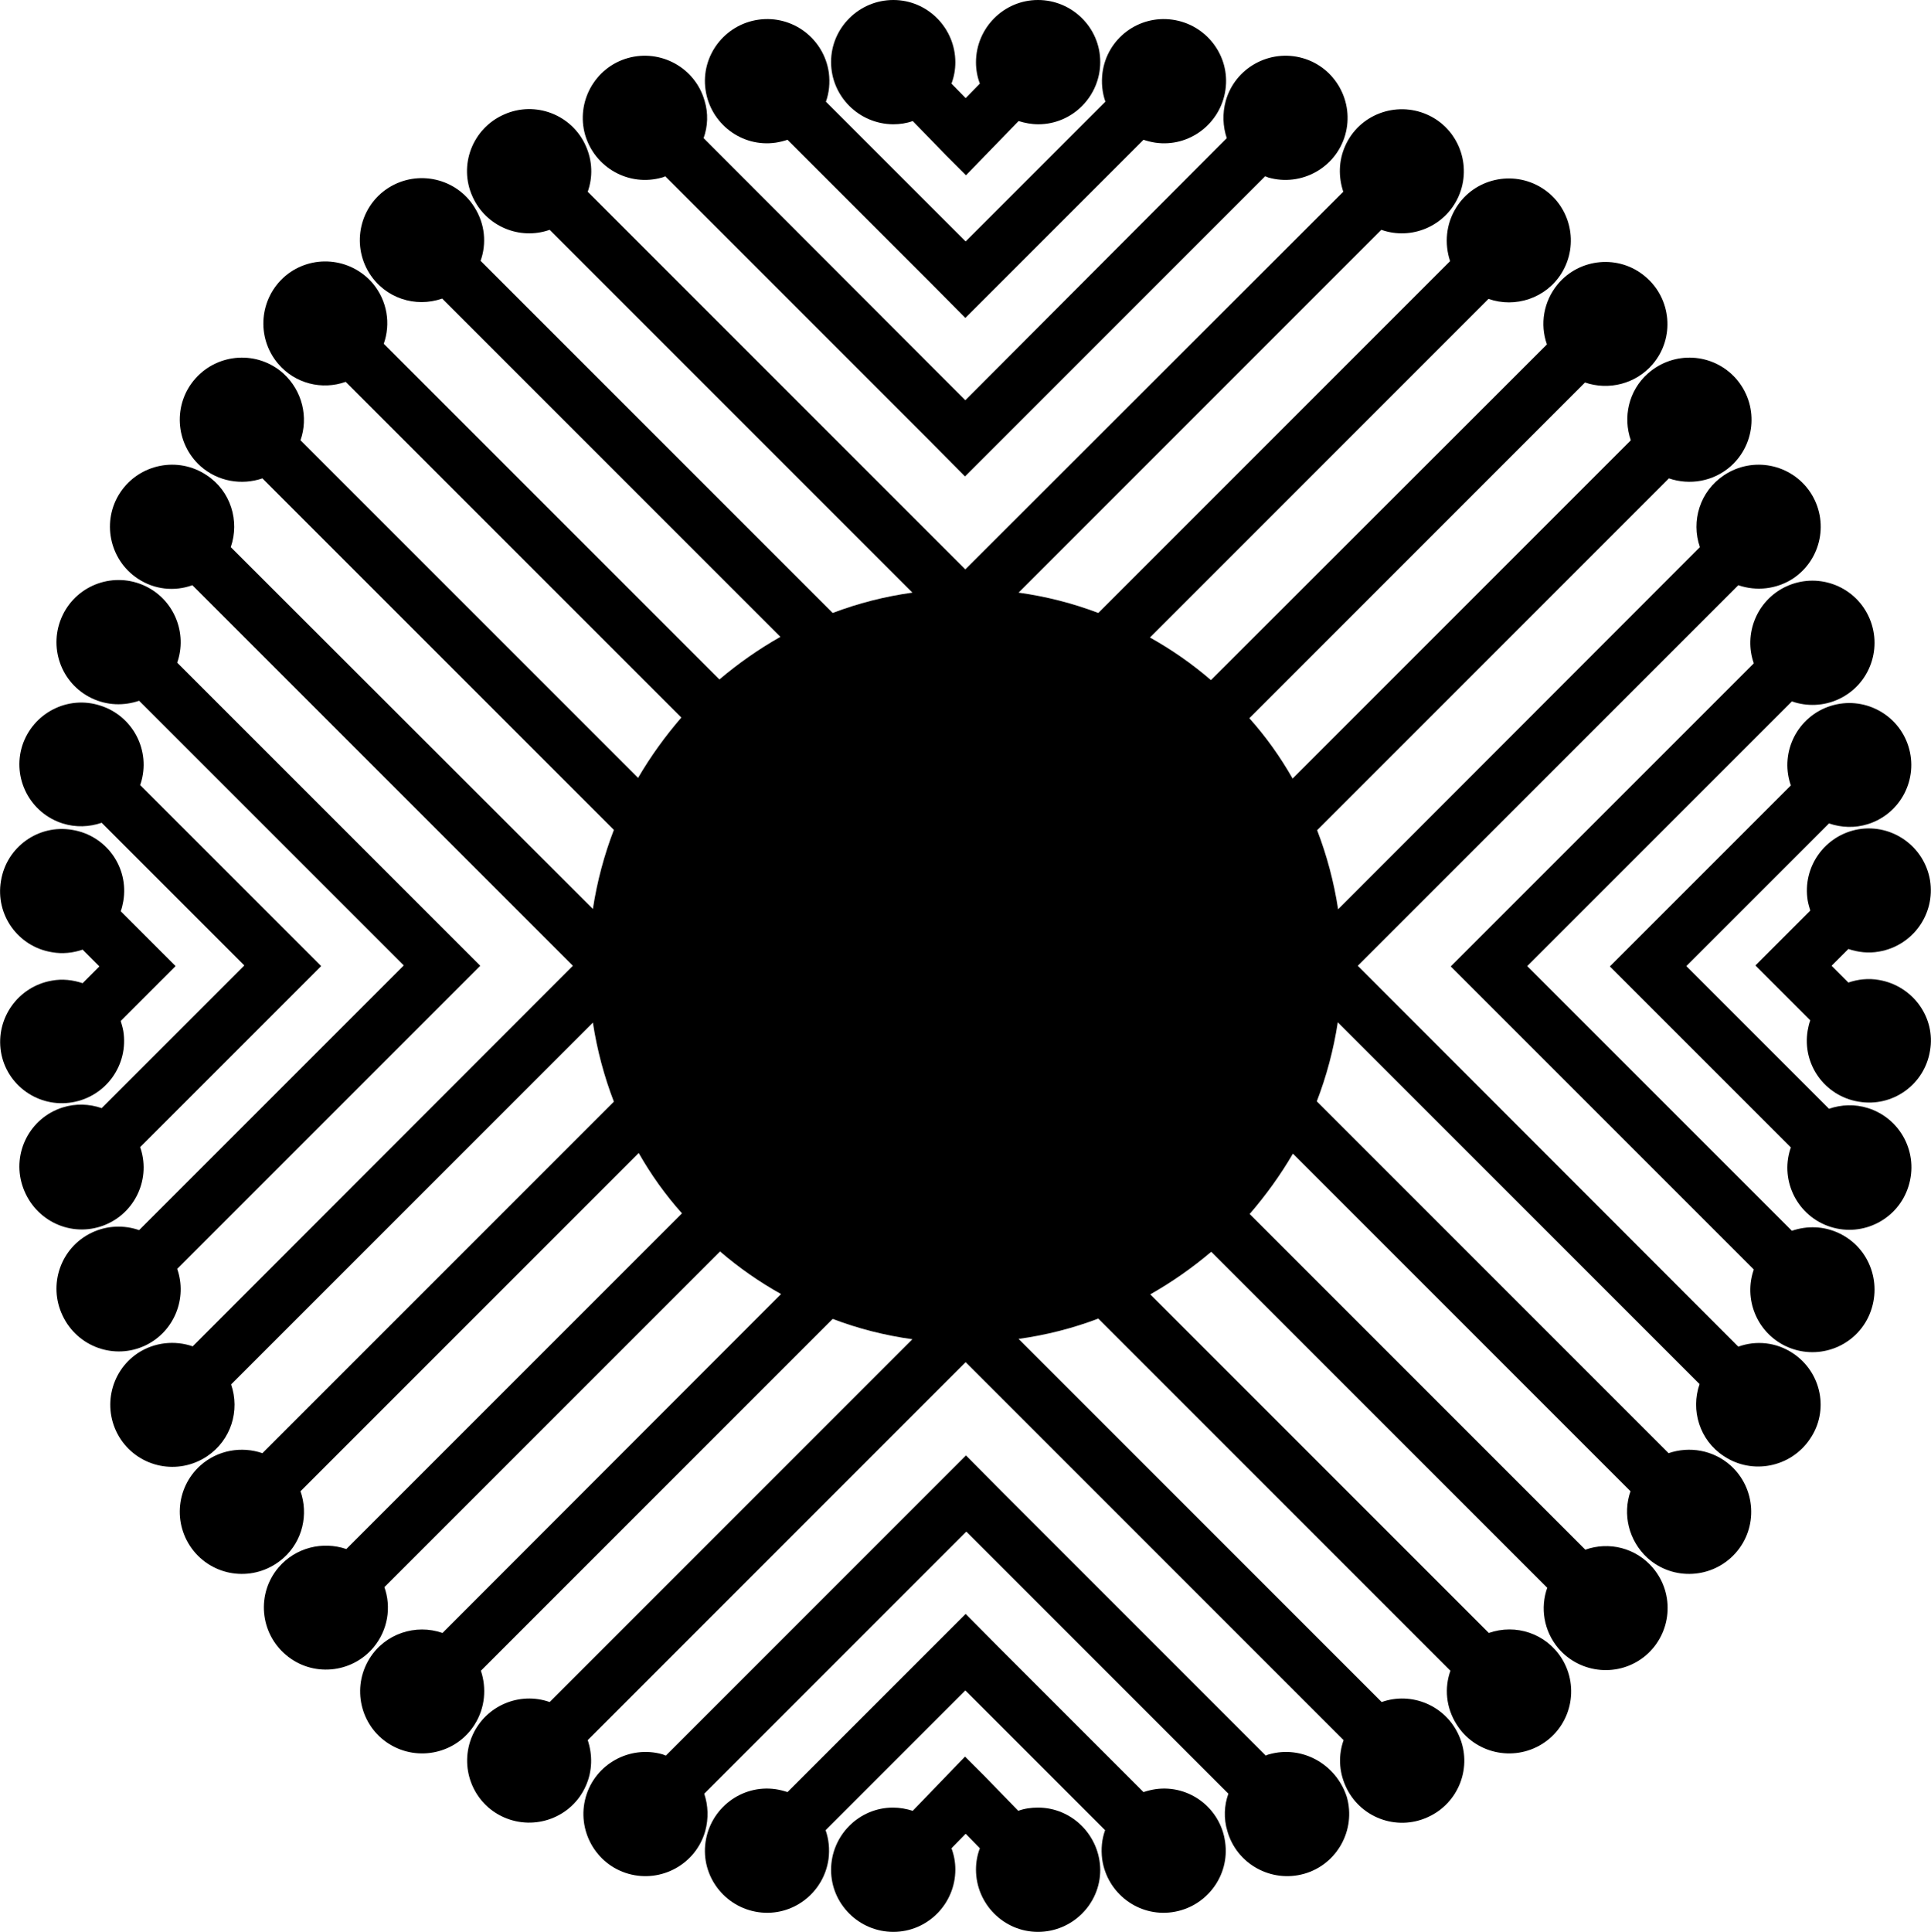 <svg xmlns="http://www.w3.org/2000/svg" width="598.3" viewBox="0 0 598.3 598.5" height="598.5"><path d="M276.7 38.5c2.1 0 4.2-.3 6.1-1l10.5 10.8 6 6 16.3-16.8c1.9.6 4 1 6.1 1 10.6 0 19.2-8.7 19.2-19.3 0-10.6-8.7-19.2-19.3-19.2-10.6 0-19.2 8.7-19.2 19.3 0 2.3.4 4.5 1.2 6.6l-4.4 4.5-4.4-4.5c.8-2.1 1.2-4.3 1.2-6.6C296 8.7 287.4 0 276.8 0s-19.3 8.6-19.3 19.2 8.6 19.2 19.2 19.3z"></path><path d="M240.3 44.2c1.3-.2 2.5-.5 3.7-.9l44.4 44.4 10.7 10.8 55.2-55.2c1.2.4 2.4.7 3.7.9 10.5 1.5 20.2-5.9 21.7-16.4s-5.9-20.2-16.4-21.7C352.7 4.6 343 12 341.6 22.5c-.4 3.1-.1 6.2.9 9l-43.3 43.3-43.3-43.3c1-2.8 1.3-5.8.9-9C255.3 12 245.6 4.6 235 6.1c-10.5 1.5-17.9 11.2-16.4 21.7s11.2 17.9 21.7 16.4z"></path><path d="M205.1 55c.4-.1.7-.2 1-.4l81.7 81.7 11.2 11.3 93-93c.3.1.7.3 1 .4 10.2 2.9 20.9-3 23.8-13.2 2.9-10.2-3-20.9-13.2-23.8-10.2-2.9-20.9 3-23.8 13.2-1.1 4-.9 8 .3 11.6l-81 81.2L218 42.8c1.3-3.6 1.5-7.7.3-11.6-2.9-10.2-13.6-16.1-23.8-13.2-10.2 2.9-16.1 13.6-13.2 23.8 3 10.2 13.6 16.1 23.8 13.2zM45.1 416.8c8.9-4.3 13-14.6 9.8-23.7l93.9-93.9-93.9-93.9c3.2-9.1-.9-19.4-9.8-23.7-9.6-4.6-21.1-.6-25.7 9-4.6 9.6-.6 21.1 9 25.7 4.8 2.3 10 2.4 14.7.8l82 82-82 82c-4.6-1.6-9.9-1.5-14.7.8-9.6 4.6-13.6 16.1-9 25.7 4.6 9.7 16.1 13.8 25.7 9.2z"></path><path d="M31.1 380c10.1-3.2 15.7-14 12.5-24.1-.1-.2-.1-.3-.2-.5l56.1-56.1-56.1-56.1c.1-.2.1-.3.2-.5 3.2-10.1-2.4-20.9-12.5-24.1-10.1-3.3-20.9 2.3-24.2 12.4-3.2 10.1 2.4 20.9 12.5 24.1 4.1 1.3 8.3 1.1 12.1-.2l44.2 44.2-44.2 44.2c-3.8-1.3-8-1.5-12.1-.2-10.1 3.2-15.7 14-12.5 24.1 3.3 10.4 14.1 16 24.2 12.8z"></path><path d="M22.4 341.5c10.5-1.8 17.5-11.7 15.8-22.1-.2-1.1-.5-2.1-.8-3.1l17-17-17-17c.4-1 .6-2.1.8-3.1 1.8-10.5-5.3-20.4-15.8-22.1C11.9 255.3 2 262.4.3 272.9c-1.8 10.5 5.3 20.4 15.8 22.1 3.3.6 6.6.2 9.5-.8l5.2 5.2-5.2 5.2c-3-1-6.2-1.4-9.5-.8C5.6 305.6-1.4 315.5.3 325.9c1.7 10.3 11.6 17.4 22.1 15.6zM321.6 560c-2.1 0-4.2.3-6.1 1L305 550.2l-6-6-16.2 16.8c-1.9-.6-4-1-6.1-1-10.6 0-19.2 8.7-19.2 19.3 0 10.6 8.7 19.2 19.3 19.2 10.6 0 19.2-8.7 19.2-19.3 0-2.3-.4-4.5-1.2-6.6l4.4-4.5 4.4 4.5c-.8 2.1-1.2 4.3-1.2 6.6 0 10.6 8.6 19.3 19.2 19.3s19.3-8.6 19.3-19.2c-.1-10.6-8.7-19.3-19.3-19.3z"></path><path d="M358 554.3c-1.3.2-2.5.5-3.7.9l-44.4-44.4-10.7-10.8-55.2 55.2c-1.2-.4-2.4-.7-3.7-.9-10.5-1.5-20.2 5.9-21.7 16.4-1.5 10.5 5.9 20.2 16.4 21.7 10.5 1.5 20.2-5.9 21.7-16.4.4-3.1.1-6.2-.9-9l43.3-43.3 43.3 43.3c-1 2.8-1.3 5.8-.9 9 1.5 10.5 11.2 17.9 21.7 16.4s17.9-11.2 16.4-21.7c-1.4-10.5-11.1-17.9-21.6-16.4z"></path><path d="M393.2 543.5c-.4.1-.7.2-1 .4l-81.7-81.7-11.2-11.3-93 93c-.3-.1-.7-.3-1-.4-10.2-2.9-20.9 3-23.8 13.2-2.9 10.2 3 20.9 13.2 23.8 10.2 2.9 20.9-3 23.8-13.2 1.1-4 .9-8-.3-11.6l81.2-81.2 81.2 81.2c-1.3 3.6-1.5 7.7-.3 11.6 2.9 10.2 13.6 16.1 23.8 13.2 10.2-2.9 16.1-13.6 13.2-23.8-3.3-10.2-13.9-16.1-24.1-13.2z"></path><path d="M555.6 419.3c-5.2-3.5-11.5-4.1-17-2.1l-117.9-118 117.9-117.9c5.5 1.9 11.8 1.3 17-2.1 8.8-5.9 11.2-17.8 5.3-26.7-5.9-8.8-17.8-11.2-26.7-5.3-7.5 5-10.3 14.2-7.5 22.3L414.6 281.7c-1.3-8.5-3.5-16.7-6.5-24.5l109-109c6.4 2.2 13.8 1 19.2-3.8 7.9-7.1 8.6-19.2 1.5-27.2-7.1-7.9-19.2-8.6-27.2-1.5-6 5.3-7.8 13.6-5.3 20.7L400.5 241.2c-3.8-6.7-8.3-13-13.4-18.7l104-104c7.3 2.5 15.7.5 21-5.7 6.9-8.1 5.8-20.3-2.3-27.1-8.1-6.9-20.3-5.8-27.1 2.3-4.5 5.4-5.6 12.5-3.4 18.7l-104.1 104c-5.8-5-12.1-9.4-18.9-13.2L461.2 92.6c8.3 2.9 17.8-.2 22.6-7.9 5.6-9 2.9-20.9-6.1-26.5-9-5.6-20.9-2.9-26.5 6.1-3.2 5.1-3.7 11.2-1.9 16.6l-109 109c-7.9-3-16.1-5.1-24.7-6.3L428 71.2c9.3 3.3 19.8-1.1 23.9-10.3 4.3-9.7 0-21.1-9.7-25.4-9.7-4.3-21.1 0-25.4 9.7-2.1 4.7-2.1 9.7-.6 14.2l-117.1 117-117-117c1.6-4.5 1.5-9.5-.6-14.2-4.3-9.7-15.7-14.1-25.4-9.7-9.7 4.3-14.1 15.7-9.7 25.4 4.1 9.2 14.6 13.6 23.9 10.3l112.4 112.4c-8.6 1.2-16.8 3.3-24.7 6.3L148.9 80.8c1.9-5.3 1.4-11.4-1.9-16.6-5.6-9-17.5-11.7-26.5-6.1s-11.7 17.5-6.1 26.5c4.9 7.8 14.3 10.8 22.6 7.9l104.8 104.8c-6.7 3.8-13 8.2-18.9 13.2l-104-104c2.2-6.2 1.1-13.3-3.4-18.7-6.9-8.1-19-9.1-27.1-2.3-8.1 6.9-9.1 19-2.3 27.1 5.3 6.3 13.7 8.3 21 5.7l104 104c-5 5.8-9.5 12-13.4 18.7L93.1 136.4c2.5-7.1.6-15.3-5.3-20.7-7.9-7.1-20.1-6.4-27.2 1.5-7.1 7.9-6.4 20.1 1.5 27.2 5.4 4.8 12.8 6 19.2 3.8l108.9 108.9c-3 7.8-5.2 16-6.5 24.5L71.5 169.5c2.8-8.1 0-17.4-7.5-22.3-8.8-5.9-20.8-3.5-26.7 5.3-5.9 8.8-3.5 20.8 5.3 26.7 5.2 3.5 11.5 4.1 17 2.1l117.9 117.9L59.7 417.1c-5.5-1.9-11.8-1.3-17 2.1-8.8 5.9-11.2 17.8-5.3 26.7 5.9 8.8 17.8 11.2 26.7 5.3 7.5-5 10.3-14.2 7.5-22.3l112.1-112.1c1.3 8.5 3.5 16.7 6.5 24.5L81.3 450.2c-6.4-2.2-13.8-1-19.2 3.8-7.9 7.1-8.6 19.2-1.5 27.2 7.1 7.9 19.2 8.6 27.2 1.5 6-5.3 7.8-13.6 5.3-20.7l104.8-104.8c3.8 6.7 8.3 13 13.4 18.7l-104 104c-7.3-2.5-15.7-.5-21 5.7-6.9 8.1-5.8 20.3 2.3 27.1 8.1 6.9 20.3 5.8 27.1-2.3 4.5-5.4 5.6-12.5 3.4-18.7l104-104c5.8 5 12.1 9.4 18.9 13.2l-104.9 105c-8.3-2.9-17.8.2-22.6 7.9-5.6 9-2.9 20.9 6.1 26.5 9 5.6 20.9 2.9 26.5-6.1 3.2-5.1 3.7-11.2 1.9-16.6l109-109c7.9 3 16.1 5.1 24.7 6.3L170.3 527.3c-9.3-3.3-19.8 1.1-23.9 10.3-4.3 9.7 0 21.1 9.7 25.4 9.7 4.3 21.1 0 25.4-9.7 2.1-4.7 2.1-9.7.6-14.2L299.2 422l117.1 117.1c-1.6 4.5-1.5 9.5.6 14.2 4.3 9.7 15.7 14.1 25.4 9.7 9.7-4.3 14.1-15.7 9.7-25.4-4.1-9.2-14.6-13.6-23.9-10.3L315.6 414.8c8.6-1.2 16.8-3.3 24.7-6.3l109.1 109.1c-1.9 5.3-1.4 11.4 1.9 16.6 5.6 9 17.5 11.7 26.5 6.1s11.7-17.5 6.1-26.5c-4.9-7.8-14.3-10.8-22.6-7.9L356.4 401c6.7-3.8 13-8.2 18.9-13.2l104.1 104.1c-2.2 6.2-1.1 13.3 3.4 18.7 6.9 8.1 19 9.1 27.1 2.3 8.1-6.9 9.1-19 2.3-27.1-5.3-6.3-13.7-8.3-21-5.7l-104-104c5-5.8 9.5-12 13.4-18.7L505.2 462c-2.5 7.1-.6 15.3 5.3 20.7 7.9 7.1 20.1 6.4 27.2-1.5 7.1-7.9 6.4-20.1-1.5-27.2-5.4-4.8-12.8-6-19.2-3.8l-109-109c3-7.8 5.2-16 6.5-24.5l112.1 112.1c-2.8 8.1 0 17.4 7.5 22.3 8.8 5.9 20.8 3.5 26.7-5.3 6-8.7 3.6-20.6-5.2-26.5z"></path><path d="M569.9 382.1c-4.8-2.3-10-2.4-14.7-.8l-82-82 82-82c4.6 1.6 9.9 1.5 14.7-.8 9.6-4.6 13.6-16.1 9-25.7-4.6-9.6-16.1-13.6-25.7-9-8.9 4.3-13 14.6-9.8 23.7l-93.9 93.9 93.9 93.9c-3.2 9.1.9 19.4 9.8 23.7 9.6 4.6 21.1.6 25.7-9 4.6-9.8.6-21.3-9-25.9z"></path><path d="M578.8 343.3c-4.1-1.3-8.3-1.1-12.1.2l-44.2-44.2 44.2-44.2c3.8 1.3 8 1.5 12.1.2 10.1-3.2 15.7-14 12.5-24.1-3.2-10.1-14-15.7-24.1-12.5-10.1 3.2-15.7 14-12.5 24.1.1.2.1.3.2.5l-56.1 56.1 56.1 56.1c-.1.2-.1.3-.2.5-3.2 10.1 2.4 20.9 12.5 24.1 10.1 3.2 20.9-2.4 24.1-12.5 3.3-10.3-2.4-21.1-12.5-24.3z"></path><path d="M582.2 303.6c-3.3-.6-6.6-.2-9.5.8l-5.2-5.2 5.2-5.2c3 1 6.2 1.4 9.5.8 10.5-1.8 17.5-11.7 15.8-22.1-1.8-10.5-11.7-17.5-22.1-15.8-10.5 1.8-17.5 11.7-15.8 22.1.2 1.1.5 2.1.8 3.1l-17 17 17 17c-.4 1-.6 2.1-.8 3.1-1.8 10.5 5.3 20.4 15.8 22.1 10.5 1.8 20.4-5.3 22.1-15.8 1.8-10.2-5.3-20.1-15.8-21.9z"></path></svg>